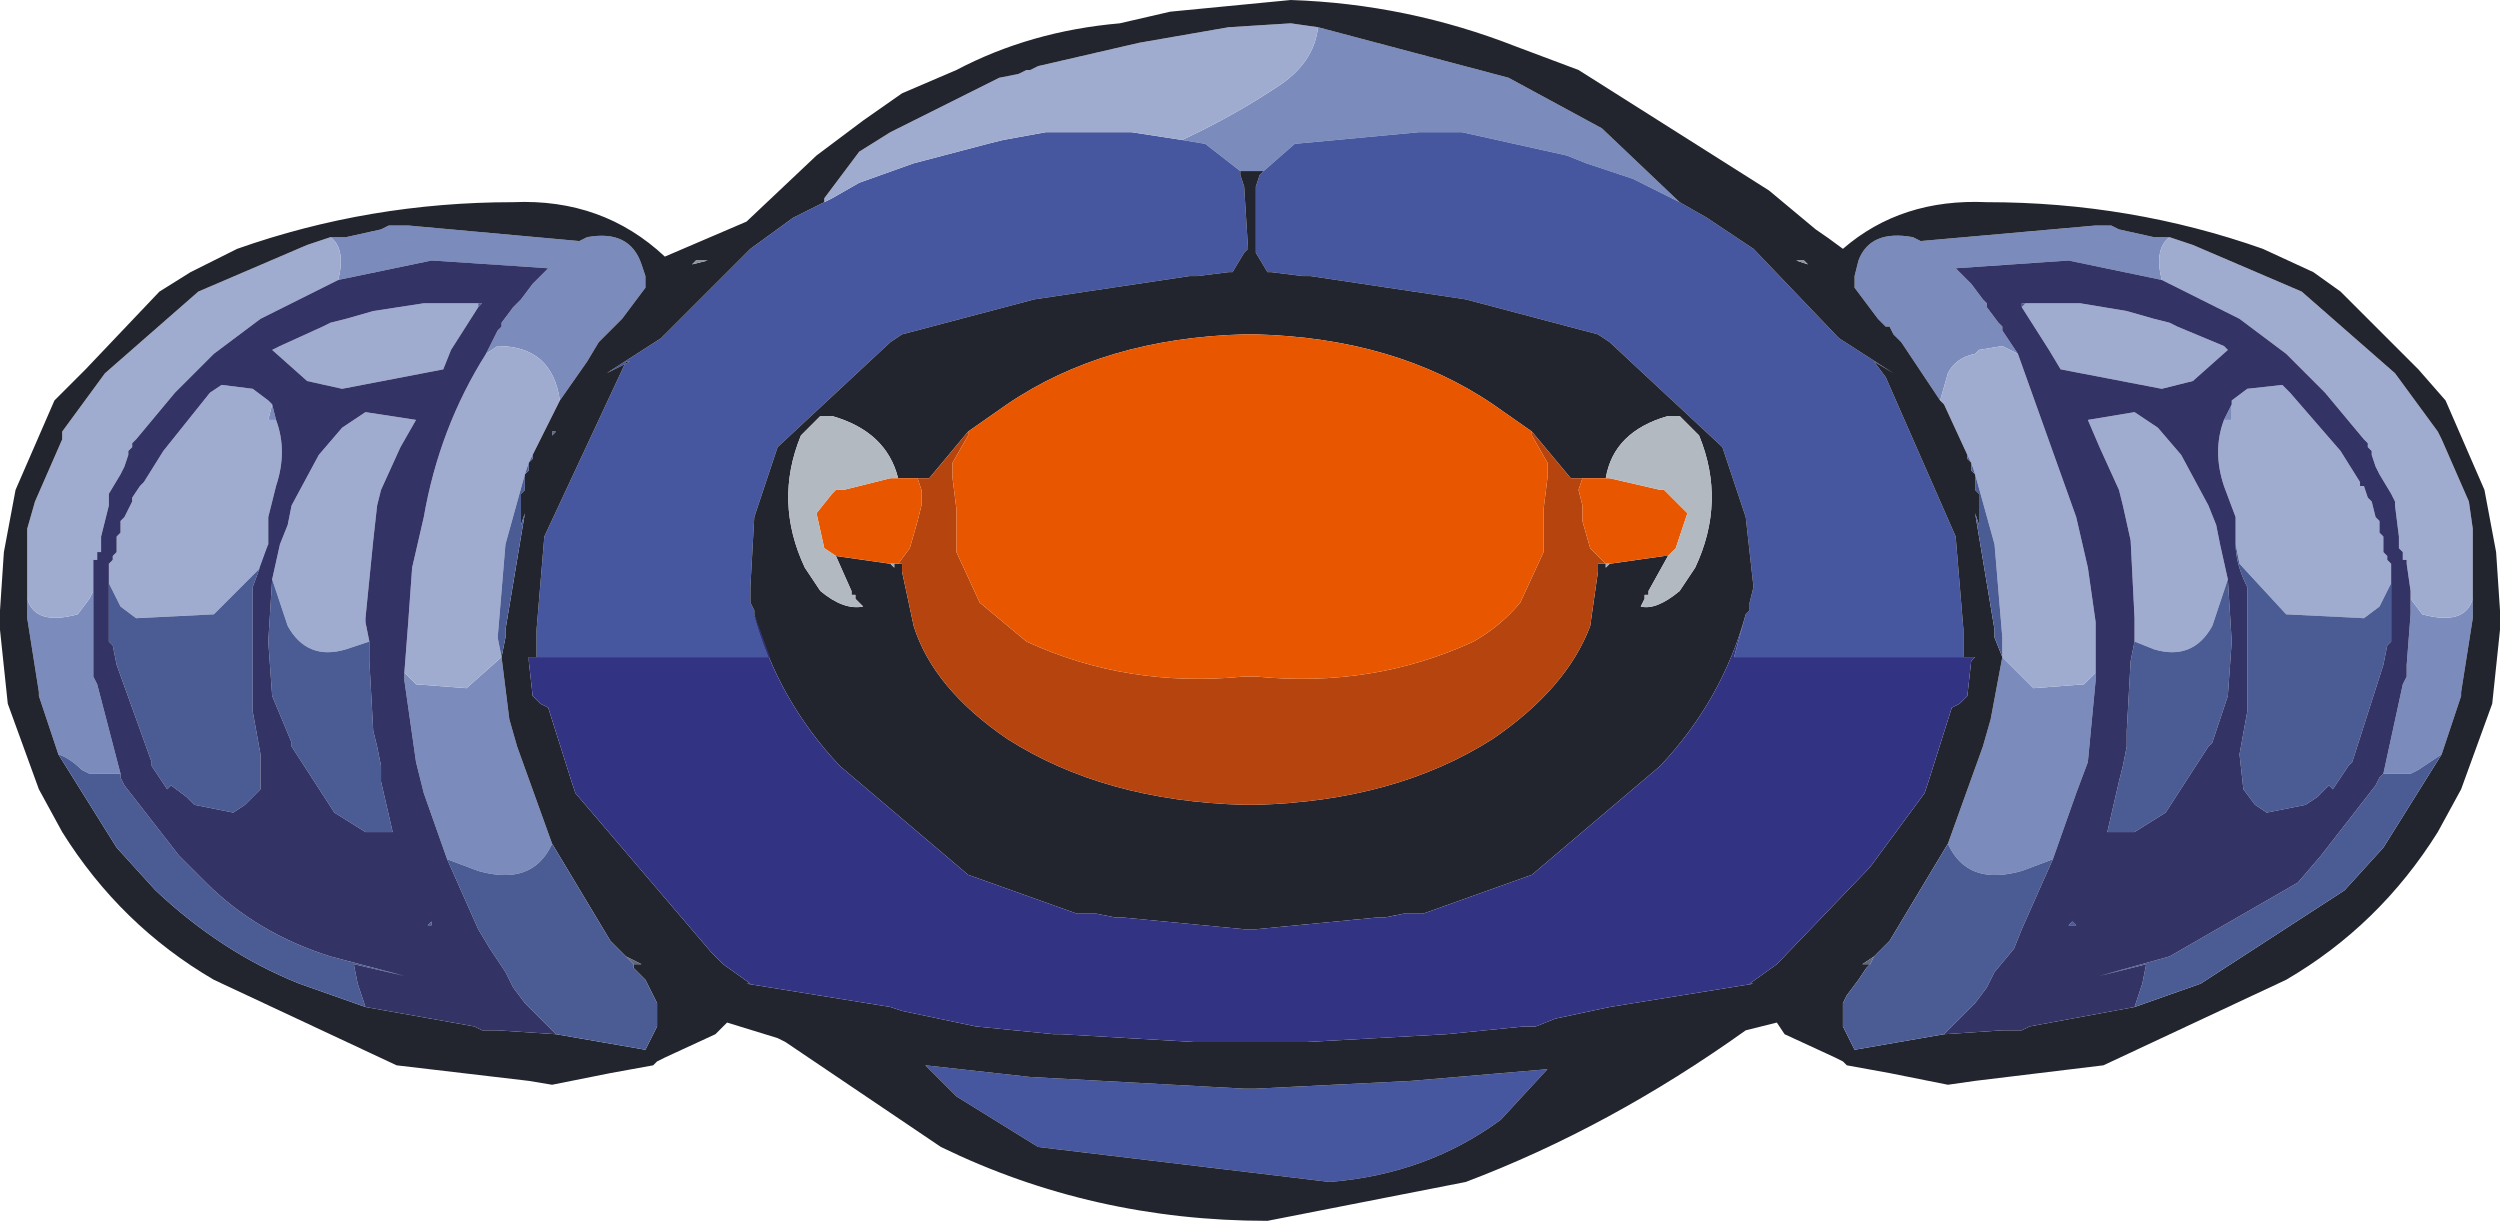 <?xml version="1.0" encoding="UTF-8" standalone="no"?>
<svg xmlns:xlink="http://www.w3.org/1999/xlink" height="15.7px" width="32.15px" xmlns="http://www.w3.org/2000/svg">
  <g transform="matrix(1.0, 0.0, 0.0, 1.0, 16.1, 8.05)">
    <path d="M0.85 -7.7 L3.3 -7.05 4.5 -6.4 5.5 -5.45 5.0 -5.7 4.9 -5.75 4.3 -5.95 4.05 -6.05 2.7 -6.35 2.6 -6.35 2.15 -6.35 0.55 -6.2 0.15 -5.85 0.05 -5.85 -0.1 -5.85 -0.15 -5.85 -0.6 -6.2 -0.9 -6.25 Q-0.25 -6.55 0.35 -6.95 0.8 -7.25 0.85 -7.7 M8.85 -2.9 L8.65 -3.2 8.35 -3.65 8.25 -3.75 8.2 -3.85 8.15 -3.85 8.05 -3.95 7.75 -4.35 7.75 -4.5 7.8 -4.7 Q7.95 -5.1 8.5 -5.0 L8.6 -4.95 10.85 -5.15 11.05 -5.15 11.15 -5.1 11.6 -5.0 11.8 -5.0 Q11.6 -4.85 11.7 -4.45 L10.5 -4.7 9.05 -4.6 9.25 -4.4 9.4 -4.2 9.45 -4.15 9.45 -4.1 9.6 -3.9 9.65 -3.85 9.65 -3.8 9.85 -3.5 9.65 -3.6 9.35 -3.55 9.3 -3.5 Q9.05 -3.45 8.95 -3.25 L8.85 -2.9 M15.7 -0.35 L15.7 -0.1 15.55 0.85 15.55 0.9 15.3 1.65 15.0 1.85 14.9 1.9 14.55 1.9 14.8 0.75 14.85 0.65 14.85 0.5 14.9 -0.15 14.9 -0.45 14.9 -0.35 15.05 -0.15 Q15.6 0.0 15.7 -0.35 M8.95 2.8 L9.4 1.55 9.5 1.2 9.65 0.4 10.05 0.8 10.7 0.75 10.85 0.6 10.85 0.7 10.75 1.75 10.6 2.15 10.3 3.0 9.9 3.15 Q9.2 3.35 8.95 2.8 M13.0 -3.25 L12.55 -3.55 13.0 -3.25 M12.5 -2.65 L12.6 -2.85 12.6 -2.65 12.5 -2.65 M12.4 -1.3 L12.35 -1.3 12.4 -1.3 M-11.85 -5.0 L-11.65 -5.0 -11.2 -5.1 -11.1 -5.15 -10.85 -5.15 -8.65 -4.95 -8.55 -5.0 Q-8.0 -5.1 -7.85 -4.65 L-7.8 -4.5 -7.8 -4.35 -8.1 -3.95 -8.2 -3.85 -8.3 -3.75 -8.4 -3.65 -8.55 -3.4 -8.9 -2.9 Q-9.0 -3.6 -9.7 -3.6 L-9.85 -3.5 -9.7 -3.8 -9.65 -3.85 -9.65 -3.9 -9.5 -4.1 -9.45 -4.15 -9.4 -4.2 -9.25 -4.4 -9.05 -4.6 -10.55 -4.7 -11.75 -4.45 Q-11.65 -4.85 -11.85 -5.0 M-9.65 0.4 L-9.55 1.2 -9.45 1.55 -9.0 2.8 Q-9.25 3.35 -9.95 3.15 L-10.35 3.0 -10.65 2.15 -10.75 1.75 -10.9 0.7 -10.9 0.6 -10.75 0.75 -10.1 0.8 -9.65 0.4 M-15.35 1.65 L-15.6 0.9 -15.6 0.85 -15.75 -0.1 -15.75 -0.35 Q-15.65 0.0 -15.1 -0.15 L-14.95 -0.35 -14.9 -0.45 -14.9 -0.15 -14.9 0.5 -14.9 0.65 -14.85 0.75 -14.55 1.9 -14.95 1.9 -15.05 1.85 Q-15.2 1.7 -15.35 1.65 M-12.6 -3.55 L-13.05 -3.25 -12.6 -3.55 M-12.55 -2.65 L-12.65 -2.65 -12.6 -2.85 -12.55 -2.65 M11.05 1.95 L11.1 1.95 11.05 1.95" fill="#7a8bbc" fill-rule="evenodd" stroke="none"/>
    <path d="M5.5 -5.45 L5.85 -5.25 6.45 -4.85 7.55 -3.7 8.25 -3.25 8.0 -3.4 8.15 -3.2 9.05 -1.15 9.15 0.05 9.15 0.4 6.2 0.4 6.35 -0.15 6.4 -0.2 6.4 -0.3 6.45 -0.5 6.35 -1.4 6.05 -2.3 4.6 -3.65 4.45 -3.75 2.75 -4.2 0.75 -4.5 0.65 -4.5 0.25 -4.55 0.2 -4.55 0.05 -4.8 0.05 -5.65 0.1 -5.8 0.15 -5.85 0.55 -6.2 2.15 -6.35 2.6 -6.35 2.7 -6.35 4.05 -6.05 4.3 -5.95 4.9 -5.75 5.0 -5.7 5.5 -5.45 M-9.2 0.4 L-9.2 0.05 -9.1 -1.15 -8.05 -3.4 -8.0 -3.4 -8.3 -3.25 -7.6 -3.7 -7.45 -3.85 -6.45 -4.85 -5.9 -5.25 -5.5 -5.45 -5.4 -5.5 -5.05 -5.7 -4.35 -5.95 -3.4 -6.2 -3.2 -6.25 -2.65 -6.35 -1.55 -6.35 -0.9 -6.25 -0.6 -6.2 -0.15 -5.85 -0.15 -5.8 -0.1 -5.65 -0.05 -4.85 -0.1 -4.8 -0.25 -4.55 -0.3 -4.55 -0.7 -4.5 -0.8 -4.5 -2.8 -4.2 -4.5 -3.75 -4.65 -3.65 -6.1 -2.3 -6.4 -1.4 -6.45 -0.5 -6.45 -0.3 -6.4 -0.2 -6.4 -0.15 -6.2 0.4 -9.2 0.4 M-3.8 6.05 L-4.2 5.65 -2.85 5.8 -0.1 5.95 0.05 5.95 2.05 5.85 3.8 5.7 3.2 6.35 Q2.25 7.05 1.0 7.15 L-2.75 6.7 -3.8 6.05" fill="#46579f" fill-rule="evenodd" stroke="none"/>
    <path d="M-5.5 -5.45 L-5.5 -5.5 -5.35 -5.7 -5.05 -6.1 -4.65 -6.35 -3.25 -7.05 -3.0 -7.1 -2.9 -7.15 -2.85 -7.15 -2.75 -7.2 -1.45 -7.5 -0.3 -7.7 0.5 -7.75 0.85 -7.7 Q0.8 -7.25 0.35 -6.95 -0.25 -6.55 -0.9 -6.25 L-1.55 -6.35 -2.65 -6.35 -3.2 -6.25 -3.4 -6.2 -4.35 -5.95 -5.05 -5.7 -5.4 -5.5 -5.5 -5.45 M8.85 -2.9 L8.95 -3.25 Q9.05 -3.45 9.3 -3.5 L9.35 -3.55 9.65 -3.6 9.85 -3.5 10.6 -1.4 10.75 -0.75 10.85 -0.05 10.85 0.6 10.7 0.75 10.05 0.8 9.65 0.4 9.65 0.15 9.55 -1.05 9.3 -1.95 9.25 -2.1 9.2 -2.2 8.9 -2.85 8.85 -2.9 M11.7 -4.45 Q11.6 -4.85 11.8 -5.0 L12.1 -4.9 13.5 -4.3 14.7 -3.25 15.25 -2.5 15.3 -2.4 15.65 -1.6 15.7 -1.25 15.7 -1.2 15.7 -0.7 15.7 -0.65 15.7 -0.35 Q15.6 0.0 15.05 -0.15 L14.9 -0.35 14.9 -0.45 14.85 -0.8 14.85 -0.85 14.8 -0.85 14.8 -0.95 14.75 -1.0 14.75 -1.05 14.75 -1.15 14.7 -1.55 14.7 -1.6 14.65 -1.7 14.5 -1.95 14.45 -2.05 14.4 -2.2 14.4 -2.25 14.35 -2.3 14.35 -2.35 14.3 -2.4 13.8 -3.0 13.7 -3.1 13.3 -3.5 12.7 -3.95 11.7 -4.45 M9.9 -4.1 L9.95 -4.15 10.65 -4.15 11.25 -4.05 11.6 -3.95 11.8 -3.9 11.9 -3.85 12.5 -3.6 12.55 -3.55 12.1 -3.15 11.7 -3.05 10.4 -3.3 10.25 -3.55 9.9 -4.1 M12.65 -1.05 L12.65 -1.1 12.65 -1.3 12.65 -1.4 12.5 -1.8 Q12.35 -2.25 12.5 -2.65 L12.6 -2.65 12.6 -2.85 12.6 -2.9 12.8 -3.05 13.25 -3.1 13.35 -3.0 14.0 -2.25 14.25 -1.85 14.25 -1.8 14.3 -1.8 14.35 -1.65 14.4 -1.6 14.45 -1.4 14.5 -1.35 14.5 -1.2 14.55 -1.15 14.55 -1.1 14.55 -0.95 14.6 -0.9 14.6 -0.85 14.65 -0.8 14.65 -0.75 14.65 -0.65 14.65 -0.55 14.5 -0.25 14.3 -0.1 13.3 -0.15 12.7 -0.8 12.65 -1.05 M11.35 0.2 L11.35 -0.05 11.35 -0.1 11.3 -1.1 11.2 -1.55 11.15 -1.75 10.9 -2.3 10.75 -2.65 11.35 -2.75 11.65 -2.55 11.95 -2.2 12.3 -1.55 12.4 -1.3 12.45 -1.05 12.55 -0.6 12.35 0.0 Q12.1 0.45 11.6 0.3 L11.35 0.2 M12.4 -1.3 L12.35 -1.3 12.4 -1.3 M-15.75 -0.35 L-15.75 -0.65 -15.75 -0.7 -15.75 -1.2 -15.75 -1.25 -15.65 -1.6 -15.3 -2.4 -15.3 -2.5 -14.75 -3.25 -13.55 -4.3 -12.15 -4.9 -11.85 -5.0 Q-11.65 -4.85 -11.75 -4.45 L-12.75 -3.95 -13.35 -3.5 -13.75 -3.1 -13.85 -3.0 -14.35 -2.4 -14.4 -2.35 -14.4 -2.3 -14.45 -2.25 -14.45 -2.2 -14.5 -2.05 -14.55 -1.95 -14.7 -1.7 -14.7 -1.6 -14.7 -1.55 -14.8 -1.15 -14.8 -1.05 -14.8 -1.0 -14.8 -0.95 -14.85 -0.95 -14.85 -0.85 -14.9 -0.85 -14.9 -0.8 -14.9 -0.45 -14.95 -0.35 -15.1 -0.15 Q-15.65 0.0 -15.75 -0.35 M-8.9 -2.9 L-9.25 -2.2 -9.3 -2.1 -9.35 -1.95 -9.6 -1.05 -9.7 0.15 -9.65 0.4 -10.1 0.8 -10.75 0.75 -10.9 0.6 -10.85 -0.05 -10.8 -0.75 -10.65 -1.4 Q-10.45 -2.55 -9.85 -3.5 L-9.7 -3.6 Q-9.0 -3.6 -8.9 -2.9 M-9.95 -4.1 L-10.3 -3.55 -10.4 -3.3 -11.7 -3.05 -12.15 -3.15 -12.6 -3.55 -12.5 -3.6 -11.95 -3.85 -11.85 -3.9 -11.65 -3.95 -11.3 -4.05 -10.65 -4.15 -9.95 -4.15 -9.95 -4.1 M-14.7 -0.55 L-14.7 -0.65 -14.7 -0.75 -14.7 -0.8 -14.65 -0.85 -14.65 -0.9 -14.6 -0.95 -14.6 -1.1 -14.6 -1.15 -14.55 -1.2 -14.55 -1.35 -14.5 -1.4 -14.4 -1.6 -14.4 -1.65 -14.3 -1.8 -14.25 -1.85 -14.0 -2.25 -13.4 -3.0 -13.25 -3.1 -12.85 -3.05 -12.65 -2.9 -12.6 -2.85 -12.65 -2.65 -12.55 -2.65 Q-12.4 -2.25 -12.55 -1.8 L-12.65 -1.4 -12.65 -1.3 -12.65 -1.1 -12.65 -1.05 -12.7 -0.8 -13.35 -0.15 -14.35 -0.1 -14.55 -0.25 -14.7 -0.55 M-12.4 -1.3 L-12.35 -1.55 -12.0 -2.2 -11.7 -2.55 -11.4 -2.75 -10.75 -2.65 -10.95 -2.3 -11.2 -1.75 -11.25 -1.55 -11.3 -1.1 -11.4 -0.1 -11.4 -0.05 -11.35 0.2 -11.65 0.3 Q-12.15 0.45 -12.4 0.0 L-12.6 -0.6 -12.5 -1.05 -12.4 -1.3" fill="#a0accf" fill-rule="evenodd" stroke="none"/>
    <path d="M0.85 -7.7 L0.5 -7.75 -0.3 -7.7 -1.45 -7.5 -2.75 -7.2 -2.85 -7.15 -2.9 -7.15 -3.0 -7.1 -3.25 -7.05 -4.65 -6.35 -5.05 -6.1 -5.35 -5.7 -5.5 -5.5 -5.5 -5.45 -5.9 -5.25 -6.45 -4.85 -7.45 -3.85 -7.6 -3.7 -8.3 -3.25 -8.0 -3.4 -8.05 -3.4 -9.1 -1.15 -9.2 0.05 -9.2 0.4 -9.3 0.4 -9.3 0.45 -9.25 0.9 -9.15 1.0 -9.05 1.05 -8.75 2.0 -8.7 2.15 -6.95 4.2 -6.8 4.35 -6.45 4.6 -6.5 4.6 -4.65 4.9 -4.5 4.95 -3.55 5.15 -2.55 5.25 -2.45 5.25 -0.75 5.35 -0.1 5.35 0.05 5.35 0.25 5.35 0.7 5.35 2.5 5.25 3.5 5.15 3.65 5.15 3.9 5.05 4.6 4.9 6.45 4.6 6.4 4.6 6.75 4.35 7.95 3.1 8.65 2.15 8.7 2.0 9.0 1.05 9.1 1.0 9.2 0.9 9.25 0.45 9.3 0.4 9.15 0.4 9.15 0.05 9.05 -1.15 8.15 -3.2 8.0 -3.4 8.25 -3.25 7.55 -3.7 6.45 -4.85 5.85 -5.25 5.5 -5.45 4.5 -6.4 3.3 -7.05 0.85 -7.7 M4.2 -7.15 L6.65 -5.6 7.25 -5.1 Q7.4 -5.0 7.6 -4.85 8.35 -5.5 9.45 -5.45 11.3 -5.45 13.0 -4.85 L13.65 -4.55 14.0 -4.3 15.0 -3.3 15.35 -2.9 15.85 -1.75 16.0 -0.95 16.05 -0.2 16.05 -0.05 16.05 0.05 15.95 1.0 15.55 2.1 15.25 2.65 Q14.5 3.85 13.3 4.55 L10.95 5.65 9.3 5.85 8.95 5.9 8.2 5.75 7.65 5.65 7.6 5.6 7.5 5.55 6.85 5.25 6.75 5.1 6.35 5.2 Q4.6 6.45 2.75 7.15 L0.2 7.65 Q-2.05 7.65 -4.0 6.7 L-6.0 5.35 -6.1 5.3 -6.75 5.1 -6.9 5.25 -7.55 5.55 -7.65 5.6 -7.7 5.65 -8.25 5.75 -9.0 5.9 -9.3 5.85 -11.0 5.65 -13.35 4.55 Q-14.55 3.85 -15.3 2.65 L-15.6 2.1 -16.0 1.0 -16.1 0.05 -16.1 -0.05 -16.1 -0.2 -16.05 -0.95 -15.9 -1.75 -15.4 -2.9 -15.0 -3.3 -14.05 -4.3 -13.65 -4.55 -13.05 -4.85 Q-11.35 -5.45 -9.5 -5.45 -8.35 -5.5 -7.55 -4.75 L-6.5 -5.2 -5.6 -6.05 -5.0 -6.5 -4.5 -6.85 -3.8 -7.15 Q-2.85 -7.65 -1.7 -7.75 L-1.05 -7.9 0.5 -8.05 Q2.0 -8.0 3.4 -7.45 L4.2 -7.15 M0.15 -5.85 L0.1 -5.8 0.05 -5.65 0.05 -4.8 0.2 -4.55 0.25 -4.55 0.65 -4.5 0.75 -4.5 2.75 -4.2 4.45 -3.75 4.6 -3.65 6.05 -2.3 6.35 -1.4 6.45 -0.5 6.4 -0.3 6.4 -0.2 6.35 -0.15 Q6.05 0.95 5.25 1.8 L3.6 3.2 2.2 3.7 1.95 3.7 1.7 3.75 1.6 3.75 0.05 3.9 -0.1 3.9 -1.65 3.75 -1.75 3.75 -2.0 3.7 -2.2 3.7 -2.25 3.7 -3.65 3.2 -5.3 1.8 Q-6.1 0.95 -6.4 -0.15 L-6.4 -0.2 -6.45 -0.3 -6.45 -0.5 -6.4 -1.4 -6.1 -2.3 -4.65 -3.65 -4.5 -3.75 -2.8 -4.2 -0.8 -4.5 -0.7 -4.5 -0.3 -4.55 -0.25 -4.55 -0.1 -4.8 -0.05 -4.85 -0.1 -5.65 -0.15 -5.8 -0.15 -5.85 -0.1 -5.85 0.05 -5.85 0.15 -5.85 M4.55 -1.9 L4.25 -1.9 4.1 -1.9 3.6 -2.5 3.1 -2.85 Q1.85 -3.7 0.05 -3.75 L-0.1 -3.75 Q-1.9 -3.7 -3.15 -2.85 L-3.65 -2.5 -4.15 -1.9 -4.3 -1.9 -4.55 -1.9 Q-4.7 -2.5 -5.4 -2.7 L-5.55 -2.7 -5.8 -2.45 Q-6.15 -1.6 -5.75 -0.75 L-5.55 -0.45 Q-5.25 -0.2 -5.0 -0.25 L-5.1 -0.35 -5.1 -0.4 -5.15 -0.4 -5.15 -0.45 -5.35 -0.9 -4.65 -0.8 -4.6 -0.75 -4.6 -0.8 -4.55 -0.8 -4.5 -0.8 -4.5 -0.7 -4.35 0.0 Q-4.1 0.8 -3.15 1.45 -1.9 2.25 -0.1 2.3 L0.05 2.3 Q1.85 2.25 3.1 1.45 4.05 0.8 4.35 0.0 L4.45 -0.7 4.45 -0.8 4.55 -0.8 4.55 -0.75 4.6 -0.8 5.3 -0.9 5.35 -0.9 5.1 -0.45 5.1 -0.4 5.05 -0.4 5.05 -0.35 5.0 -0.25 Q5.2 -0.2 5.5 -0.45 L5.7 -0.75 Q6.1 -1.6 5.75 -2.45 L5.5 -2.7 5.35 -2.7 Q4.65 -2.5 4.55 -1.9 M11.8 -5.0 L11.6 -5.0 11.15 -5.1 11.05 -5.15 10.85 -5.15 8.6 -4.95 8.5 -5.0 Q7.95 -5.1 7.8 -4.7 L7.75 -4.5 7.75 -4.35 8.05 -3.95 8.15 -3.85 8.2 -3.85 8.25 -3.75 8.35 -3.65 8.65 -3.2 8.85 -2.9 8.9 -2.85 9.2 -2.2 9.2 -2.15 9.25 -2.1 9.25 -2.0 9.3 -1.95 9.3 -1.8 9.3 -1.75 9.35 -1.7 9.35 -1.65 9.35 -1.55 9.35 -1.3 9.3 -1.45 9.55 0.05 9.55 0.15 9.65 0.4 9.5 1.2 9.4 1.55 8.95 2.8 8.2 4.05 8.1 4.15 8.05 4.2 8.0 4.25 7.85 4.35 7.95 4.35 7.9 4.4 7.8 4.55 7.65 4.75 7.6 4.85 7.6 5.15 7.75 5.45 8.9 5.25 9.65 5.2 9.9 5.2 10.0 5.15 11.35 4.9 12.2 4.6 14.05 3.4 14.55 2.85 15.3 1.65 15.55 0.9 15.55 0.85 15.7 -0.1 15.7 -0.35 15.7 -0.65 15.7 -0.7 15.7 -1.2 15.7 -1.25 15.65 -1.6 15.3 -2.4 15.25 -2.5 14.7 -3.25 13.5 -4.3 12.1 -4.9 11.8 -5.0 M7.0 -4.7 L7.15 -4.65 7.1 -4.7 7.0 -4.7 M8.95 -2.5 L8.95 -2.45 8.95 -2.5 M-11.85 -5.0 L-12.15 -4.9 -13.55 -4.3 -14.75 -3.25 -15.3 -2.5 -15.3 -2.4 -15.65 -1.6 -15.75 -1.25 -15.75 -1.2 -15.75 -0.7 -15.75 -0.65 -15.75 -0.35 -15.75 -0.1 -15.6 0.85 -15.6 0.9 -15.35 1.65 -14.6 2.85 -14.1 3.4 Q-13.25 4.2 -12.25 4.6 L-11.4 4.9 -10.0 5.15 -9.9 5.2 -9.7 5.2 -8.95 5.25 -7.8 5.45 -7.65 5.15 -7.65 4.85 -7.7 4.75 -7.8 4.55 -7.95 4.4 -7.95 4.35 -7.85 4.35 -8.05 4.25 -8.1 4.2 -8.15 4.15 -8.25 4.05 -9.0 2.8 -9.45 1.55 -9.55 1.2 -9.65 0.4 -9.6 0.15 -9.6 0.05 -9.35 -1.45 -9.4 -1.3 -9.4 -1.55 -9.4 -1.65 -9.4 -1.7 -9.35 -1.75 -9.35 -1.8 -9.35 -1.95 -9.3 -2.0 -9.3 -2.1 -9.25 -2.15 -9.25 -2.2 -8.9 -2.9 -8.55 -3.4 -8.4 -3.65 -8.3 -3.75 -8.2 -3.85 -8.1 -3.95 -7.8 -4.35 -7.8 -4.5 -7.85 -4.65 Q-8.0 -5.1 -8.55 -5.0 L-8.65 -4.95 -10.85 -5.15 -11.1 -5.15 -11.2 -5.1 -11.65 -5.0 -11.85 -5.0 M-7.0 -4.7 L-7.15 -4.7 -7.2 -4.65 -7.0 -4.7 M-9.0 -2.45 L-8.95 -2.5 -9.0 -2.5 -9.0 -2.45 M-3.8 6.05 L-2.75 6.7 1.0 7.15 Q2.25 7.05 3.2 6.35 L3.8 5.7 2.05 5.85 0.05 5.95 -0.1 5.95 -2.85 5.8 -4.2 5.65 -3.8 6.05 M12.8 2.0 L12.85 2.0 12.8 2.0" fill="#23252e" fill-rule="evenodd" stroke="none"/>
    <path d="M4.25 -1.9 L4.2 -1.75 4.25 -1.55 4.25 -1.35 4.35 -1.0 4.55 -0.8 4.45 -0.8 4.45 -0.7 4.35 0.0 Q4.05 0.8 3.1 1.45 1.85 2.25 0.05 2.3 L-0.1 2.3 Q-1.9 2.25 -3.15 1.45 -4.1 0.8 -4.35 0.0 L-4.5 -0.7 -4.5 -0.8 -4.55 -0.8 -4.4 -1.0 -4.3 -1.35 -4.25 -1.55 -4.25 -1.75 -4.3 -1.9 -4.15 -1.9 -3.65 -2.5 -3.65 -2.45 -3.85 -2.1 -3.85 -1.9 -3.8 -1.5 -3.8 -0.95 -3.5 -0.3 -2.9 0.2 Q-1.6 0.8 -0.1 0.65 L0.05 0.65 Q1.55 0.8 2.85 0.2 3.2 0.0 3.45 -0.3 L3.75 -0.95 3.75 -1.5 3.8 -1.9 3.8 -2.1 3.6 -2.45 3.6 -2.5 4.1 -1.9 4.25 -1.9" fill="#b6440e" fill-rule="evenodd" stroke="none"/>
    <path d="M4.55 -1.9 L4.6 -1.9 5.25 -1.75 5.3 -1.75 5.35 -1.7 5.6 -1.45 5.45 -1.0 5.35 -0.9 5.3 -0.9 4.6 -0.8 4.55 -0.8 4.35 -1.0 4.25 -1.35 4.25 -1.55 4.2 -1.75 4.25 -1.9 4.55 -1.9 M3.6 -2.5 L3.6 -2.45 3.8 -2.1 3.8 -1.9 3.75 -1.5 3.75 -0.95 3.45 -0.3 Q3.2 0.0 2.85 0.2 1.55 0.8 0.05 0.65 L-0.1 0.65 Q-1.6 0.8 -2.9 0.2 L-3.5 -0.3 -3.8 -0.95 -3.8 -1.5 -3.85 -1.9 -3.85 -2.1 -3.65 -2.45 -3.65 -2.5 -3.15 -2.85 Q-1.9 -3.7 -0.1 -3.75 L0.05 -3.75 Q1.85 -3.7 3.1 -2.85 L3.6 -2.5 M-4.3 -1.9 L-4.25 -1.75 -4.25 -1.55 -4.3 -1.35 -4.4 -1.0 -4.55 -0.8 -4.6 -0.8 -4.65 -0.8 -5.35 -0.9 -5.5 -1.0 -5.6 -1.45 -5.4 -1.7 -5.35 -1.75 -5.25 -1.75 -4.65 -1.9 -4.55 -1.9 -4.3 -1.9" fill="#e85700" fill-rule="evenodd" stroke="none"/>
    <path d="M5.35 -0.9 L5.45 -1.0 5.6 -1.45 5.35 -1.7 5.3 -1.75 5.25 -1.75 4.6 -1.9 4.55 -1.9 Q4.65 -2.5 5.35 -2.7 L5.5 -2.7 5.75 -2.45 Q6.1 -1.6 5.7 -0.75 L5.5 -0.45 Q5.2 -0.2 5.0 -0.25 L5.05 -0.35 5.05 -0.4 5.1 -0.4 5.1 -0.45 5.35 -0.9 M-4.55 -1.9 L-4.65 -1.9 -5.25 -1.75 -5.35 -1.75 -5.4 -1.7 -5.6 -1.45 -5.5 -1.0 -5.35 -0.9 -5.15 -0.45 -5.15 -0.4 -5.1 -0.4 -5.1 -0.35 -5.0 -0.25 Q-5.25 -0.2 -5.55 -0.45 L-5.75 -0.75 Q-6.15 -1.6 -5.8 -2.45 L-5.55 -2.7 -5.4 -2.7 Q-4.7 -2.5 -4.55 -1.9" fill="#b3b9c1" fill-rule="evenodd" stroke="none"/>
    <path d="M4.55 -0.8 L4.6 -0.8 4.55 -0.75 4.55 -0.8 M-4.65 -0.8 L-4.6 -0.8 -4.6 -0.75 -4.65 -0.8" fill="#a7adb8" fill-rule="evenodd" stroke="none"/>
    <path d="M15.3 1.65 L14.55 2.85 14.05 3.4 12.2 4.6 11.35 4.9 11.45 4.6 11.5 4.35 10.9 4.5 11.8 4.25 13.45 3.3 13.75 2.95 14.45 2.05 14.5 1.95 14.55 1.9 14.9 1.9 15.0 1.85 15.3 1.65 M8.9 5.25 L7.75 5.45 7.6 5.15 7.6 4.85 7.65 4.75 7.8 4.55 7.9 4.4 7.95 4.35 8.0 4.25 8.05 4.2 8.1 4.15 8.2 4.05 8.95 2.8 Q9.2 3.35 9.9 3.15 L10.3 3.0 9.9 3.9 9.8 4.15 9.55 4.45 9.5 4.55 9.45 4.65 9.3 4.85 9.25 4.9 8.9 5.25 M9.65 0.4 L9.55 0.15 9.55 0.05 9.3 -1.45 9.35 -1.3 9.35 -1.55 9.35 -1.65 9.35 -1.7 9.3 -1.75 9.3 -1.8 9.3 -1.95 9.25 -2.0 9.25 -2.1 9.2 -2.15 9.2 -2.2 9.25 -2.1 9.3 -1.95 9.55 -1.05 9.65 0.15 9.65 0.4 M9.95 -4.15 L9.9 -4.1 9.9 -4.15 9.95 -4.15 M14.65 -0.55 L14.65 -0.45 14.65 -0.4 14.65 -0.05 14.65 0.2 14.6 0.25 14.55 0.5 14.15 1.75 14.1 1.8 13.9 2.1 13.85 2.05 13.7 2.2 13.55 2.3 13.05 2.4 12.9 2.3 12.75 2.1 12.7 1.65 12.8 1.1 12.8 -0.45 12.8 -0.5 Q12.65 -0.8 12.65 -1.05 L12.7 -0.8 13.3 -0.15 14.3 -0.1 14.5 -0.25 14.65 -0.55 M11.35 0.2 L11.6 0.3 Q12.1 0.45 12.35 0.0 L12.55 -0.6 12.6 0.2 12.55 0.9 12.35 1.5 12.3 1.55 11.75 2.4 11.35 2.65 11.0 2.65 11.15 2.0 11.2 1.8 11.25 1.55 11.25 1.35 11.3 0.45 11.35 0.2 M-9.25 -2.2 L-9.25 -2.15 -9.3 -2.1 -9.3 -2.0 -9.35 -1.95 -9.35 -1.8 -9.35 -1.75 -9.4 -1.7 -9.4 -1.65 -9.4 -1.55 -9.4 -1.3 -9.35 -1.45 -9.6 0.05 -9.6 0.15 -9.65 0.4 -9.7 0.15 -9.6 -1.05 -9.35 -1.95 -9.3 -2.1 -9.25 -2.2 M-9.0 2.8 L-8.25 4.05 -8.15 4.15 -8.1 4.2 -8.05 4.25 -7.95 4.35 -7.95 4.4 -7.8 4.55 -7.7 4.75 -7.65 4.85 -7.65 5.15 -7.8 5.45 -8.95 5.25 -9.3 4.9 -9.35 4.85 -9.5 4.65 -9.55 4.55 -9.6 4.45 -9.8 4.15 -9.95 3.9 -10.35 3.0 -9.95 3.15 Q-9.25 3.35 -9.0 2.8 M-11.4 4.9 L-12.25 4.6 Q-13.25 4.2 -14.1 3.4 L-14.6 2.85 -15.35 1.65 Q-15.2 1.7 -15.05 1.85 L-14.95 1.9 -14.55 1.9 -14.55 1.95 -14.5 2.05 -13.8 2.95 -13.45 3.3 Q-12.8 3.95 -11.85 4.25 L-10.9 4.5 -11.55 4.35 -11.5 4.6 -11.4 4.9 M-9.95 -4.1 L-9.95 -4.15 -9.9 -4.15 -9.95 -4.1 M-14.7 -0.55 L-14.55 -0.25 -14.35 -0.1 -13.35 -0.15 -12.7 -0.8 -12.65 -1.05 -12.85 -0.5 -12.85 -0.45 -12.85 1.1 -12.75 1.65 -12.75 2.1 -12.95 2.3 -13.1 2.4 -13.6 2.3 -13.7 2.2 -13.9 2.05 -13.95 2.1 -14.15 1.8 -14.15 1.75 -14.6 0.5 -14.65 0.25 -14.7 0.2 -14.7 -0.05 -14.7 -0.4 -14.7 -0.45 -14.7 -0.55 M-11.35 0.2 L-11.35 0.45 -11.3 1.35 -11.25 1.55 -11.2 1.8 -11.2 2.0 -11.05 2.65 -11.4 2.65 -11.8 2.4 -12.35 1.55 -12.35 1.5 -12.6 0.9 -12.65 0.2 -12.6 -0.6 -12.4 0.0 Q-12.15 0.45 -11.65 0.3 L-11.35 0.2 M-10.55 3.85 L-10.6 3.85 -10.55 3.8 -10.55 3.85 M12.8 2.0 L12.85 2.0 12.8 2.0 M10.6 3.85 L10.5 3.85 10.55 3.8 10.6 3.85" fill="#4a5c93" fill-rule="evenodd" stroke="none"/>
    <path d="M9.85 -3.5 L9.65 -3.8 9.65 -3.85 9.6 -3.9 9.45 -4.1 9.45 -4.15 9.4 -4.2 9.25 -4.4 9.05 -4.6 10.5 -4.7 11.7 -4.45 12.7 -3.95 13.3 -3.5 13.7 -3.1 13.8 -3.0 14.3 -2.4 14.35 -2.35 14.35 -2.3 14.4 -2.25 14.4 -2.2 14.45 -2.05 14.5 -1.95 14.65 -1.7 14.7 -1.6 14.7 -1.55 14.75 -1.15 14.75 -1.05 14.75 -1.0 14.8 -0.95 14.8 -0.85 14.85 -0.85 14.85 -0.8 14.9 -0.45 14.9 -0.15 14.85 0.5 14.85 0.65 14.8 0.75 14.55 1.9 14.5 1.95 14.45 2.05 13.75 2.95 13.45 3.3 11.8 4.25 10.9 4.5 11.5 4.35 11.45 4.6 11.35 4.9 10.0 5.15 9.9 5.2 9.65 5.2 8.9 5.25 9.25 4.9 9.3 4.85 9.45 4.65 9.5 4.55 9.55 4.45 9.8 4.15 9.9 3.9 10.3 3.0 10.6 2.15 10.75 1.75 10.85 0.7 10.85 0.6 10.85 -0.05 10.75 -0.75 10.6 -1.4 9.85 -3.5 M9.95 -4.15 L9.9 -4.15 9.9 -4.1 10.25 -3.55 10.4 -3.3 11.7 -3.05 12.1 -3.15 12.55 -3.55 12.5 -3.6 11.9 -3.85 11.8 -3.9 11.6 -3.95 11.25 -4.05 10.65 -4.15 9.95 -4.15 M13.0 -3.25 L12.55 -3.55 13.0 -3.25 M12.5 -2.65 Q12.35 -2.25 12.5 -1.8 L12.65 -1.4 12.65 -1.3 12.65 -1.1 12.65 -1.05 Q12.65 -0.8 12.8 -0.5 L12.8 -0.45 12.8 1.1 12.7 1.65 12.75 2.1 12.9 2.3 13.05 2.4 13.55 2.3 13.7 2.2 13.85 2.05 13.9 2.1 14.1 1.8 14.15 1.75 14.55 0.5 14.6 0.25 14.65 0.2 14.65 -0.05 14.65 -0.4 14.65 -0.45 14.65 -0.55 14.65 -0.65 14.65 -0.75 14.65 -0.8 14.6 -0.85 14.6 -0.9 14.55 -0.95 14.55 -1.1 14.55 -1.15 14.5 -1.2 14.5 -1.35 14.45 -1.4 14.4 -1.6 14.35 -1.65 14.3 -1.8 14.25 -1.8 14.25 -1.85 14.0 -2.25 13.35 -3.0 13.25 -3.1 12.8 -3.05 12.6 -2.9 12.6 -2.85 12.5 -2.65 M12.4 -1.3 L12.3 -1.55 11.95 -2.2 11.65 -2.55 11.35 -2.75 10.75 -2.65 10.9 -2.3 11.15 -1.75 11.2 -1.55 11.3 -1.1 11.35 -0.1 11.35 -0.05 11.35 0.2 11.3 0.45 11.25 1.35 11.25 1.55 11.2 1.8 11.15 2.0 11.0 2.65 11.35 2.65 11.75 2.4 12.3 1.55 12.35 1.5 12.55 0.9 12.6 0.2 12.55 -0.6 12.45 -1.05 12.4 -1.3 M-8.95 5.25 L-9.7 5.2 -9.9 5.2 -10.0 5.15 -11.4 4.9 -11.5 4.6 -11.55 4.35 -10.9 4.5 -11.85 4.25 Q-12.8 3.95 -13.45 3.3 L-13.8 2.95 -14.5 2.05 -14.55 1.95 -14.55 1.9 -14.85 0.75 -14.9 0.65 -14.9 0.5 -14.9 -0.15 -14.9 -0.45 -14.9 -0.8 -14.9 -0.85 -14.85 -0.85 -14.85 -0.95 -14.8 -0.95 -14.8 -1.0 -14.8 -1.05 -14.8 -1.15 -14.7 -1.55 -14.7 -1.6 -14.7 -1.7 -14.55 -1.95 -14.5 -2.05 -14.45 -2.2 -14.45 -2.25 -14.4 -2.3 -14.4 -2.35 -14.35 -2.4 -13.85 -3.0 -13.75 -3.1 -13.35 -3.5 -12.75 -3.95 -11.75 -4.45 -10.55 -4.7 -9.05 -4.6 -9.25 -4.4 -9.4 -4.2 -9.45 -4.15 -9.5 -4.1 -9.65 -3.9 -9.65 -3.85 -9.7 -3.8 -9.85 -3.5 Q-10.45 -2.55 -10.65 -1.4 L-10.8 -0.75 -10.85 -0.05 -10.9 0.6 -10.9 0.7 -10.75 1.75 -10.65 2.15 -10.35 3.0 -9.95 3.9 -9.8 4.15 -9.6 4.45 -9.55 4.55 -9.5 4.65 -9.35 4.85 -9.3 4.9 -8.95 5.25 M-9.95 -4.15 L-10.65 -4.15 -11.3 -4.05 -11.65 -3.95 -11.85 -3.9 -11.95 -3.85 -12.5 -3.6 -12.6 -3.55 -12.15 -3.15 -11.7 -3.05 -10.4 -3.3 -10.3 -3.55 -9.95 -4.1 -9.9 -4.15 -9.95 -4.15 M-12.6 -3.55 L-13.05 -3.25 -12.6 -3.55 M-12.6 -2.85 L-12.65 -2.9 -12.85 -3.05 -13.25 -3.1 -13.4 -3.0 -14.0 -2.25 -14.25 -1.85 -14.3 -1.8 -14.4 -1.65 -14.4 -1.6 -14.5 -1.4 -14.55 -1.35 -14.55 -1.2 -14.6 -1.15 -14.6 -1.1 -14.6 -0.95 -14.65 -0.9 -14.65 -0.85 -14.7 -0.8 -14.7 -0.75 -14.7 -0.65 -14.7 -0.55 -14.7 -0.45 -14.7 -0.4 -14.7 -0.05 -14.7 0.2 -14.65 0.25 -14.6 0.5 -14.15 1.75 -14.15 1.8 -13.95 2.1 -13.9 2.05 -13.7 2.2 -13.6 2.3 -13.1 2.4 -12.95 2.3 -12.75 2.1 -12.75 1.65 -12.85 1.1 -12.85 -0.45 -12.85 -0.5 -12.65 -1.05 -12.65 -1.1 -12.65 -1.3 -12.65 -1.4 -12.55 -1.8 Q-12.4 -2.25 -12.55 -2.65 L-12.6 -2.85 M-11.35 0.2 L-11.4 -0.05 -11.4 -0.1 -11.3 -1.1 -11.25 -1.55 -11.2 -1.75 -10.95 -2.3 -10.75 -2.65 -11.4 -2.75 -11.7 -2.55 -12.0 -2.2 -12.35 -1.55 -12.4 -1.3 -12.5 -1.05 -12.6 -0.6 -12.65 0.2 -12.6 0.9 -12.35 1.5 -12.35 1.55 -11.8 2.4 -11.4 2.65 -11.05 2.65 -11.2 2.0 -11.2 1.8 -11.25 1.55 -11.3 1.35 -11.35 0.45 -11.35 0.2 M-10.55 3.85 L-10.55 3.8 -10.6 3.85 -10.55 3.85 M11.05 1.95 L11.1 1.95 11.05 1.95 M10.6 3.85 L10.55 3.8 10.5 3.85 10.6 3.85" fill="#333366" fill-rule="evenodd" stroke="none"/>
    <path d="M7.0 -4.7 L7.1 -4.7 7.15 -4.65 7.0 -4.7 M-7.0 -4.7 L-7.2 -4.65 -7.15 -4.7 -7.0 -4.7" fill="#8b94a3" fill-rule="evenodd" stroke="none"/>
    <path d="M7.95 4.35 L7.85 4.35 8.0 4.25 7.95 4.35 M8.95 -2.5 L8.95 -2.45 8.95 -2.5 M-8.05 4.25 L-7.85 4.35 -7.95 4.35 -8.05 4.25 M-9.0 -2.45 L-9.0 -2.5 -8.95 -2.5 -9.0 -2.45" fill="#5e6781" fill-rule="evenodd" stroke="none"/>
    <path d="M9.15 0.4 L9.3 0.4 9.25 0.45 9.2 0.9 9.1 1.0 9.0 1.05 8.7 2.0 8.65 2.15 7.95 3.1 6.75 4.35 6.4 4.6 6.45 4.6 4.6 4.9 3.9 5.05 3.65 5.15 3.5 5.15 2.5 5.25 0.7 5.35 0.25 5.35 0.05 5.35 -0.1 5.35 -0.75 5.35 -2.45 5.25 -2.55 5.25 -3.55 5.15 -4.5 4.95 -4.65 4.9 -6.5 4.6 -6.45 4.6 -6.8 4.35 -6.95 4.2 -8.7 2.15 -8.75 2.0 -9.05 1.05 -9.15 1.0 -9.25 0.9 -9.3 0.45 -9.3 0.4 -9.2 0.4 -6.2 0.4 -6.4 -0.15 Q-6.1 0.95 -5.3 1.8 L-3.65 3.2 -2.25 3.7 -2.2 3.7 -2.0 3.7 -1.75 3.75 -1.65 3.75 -0.1 3.9 0.05 3.9 1.6 3.75 1.7 3.75 1.95 3.7 2.2 3.7 3.6 3.2 5.25 1.8 Q6.05 0.95 6.35 -0.15 L6.2 0.4 9.15 0.4" fill="#333384" fill-rule="evenodd" stroke="none"/>
  </g>
</svg>
